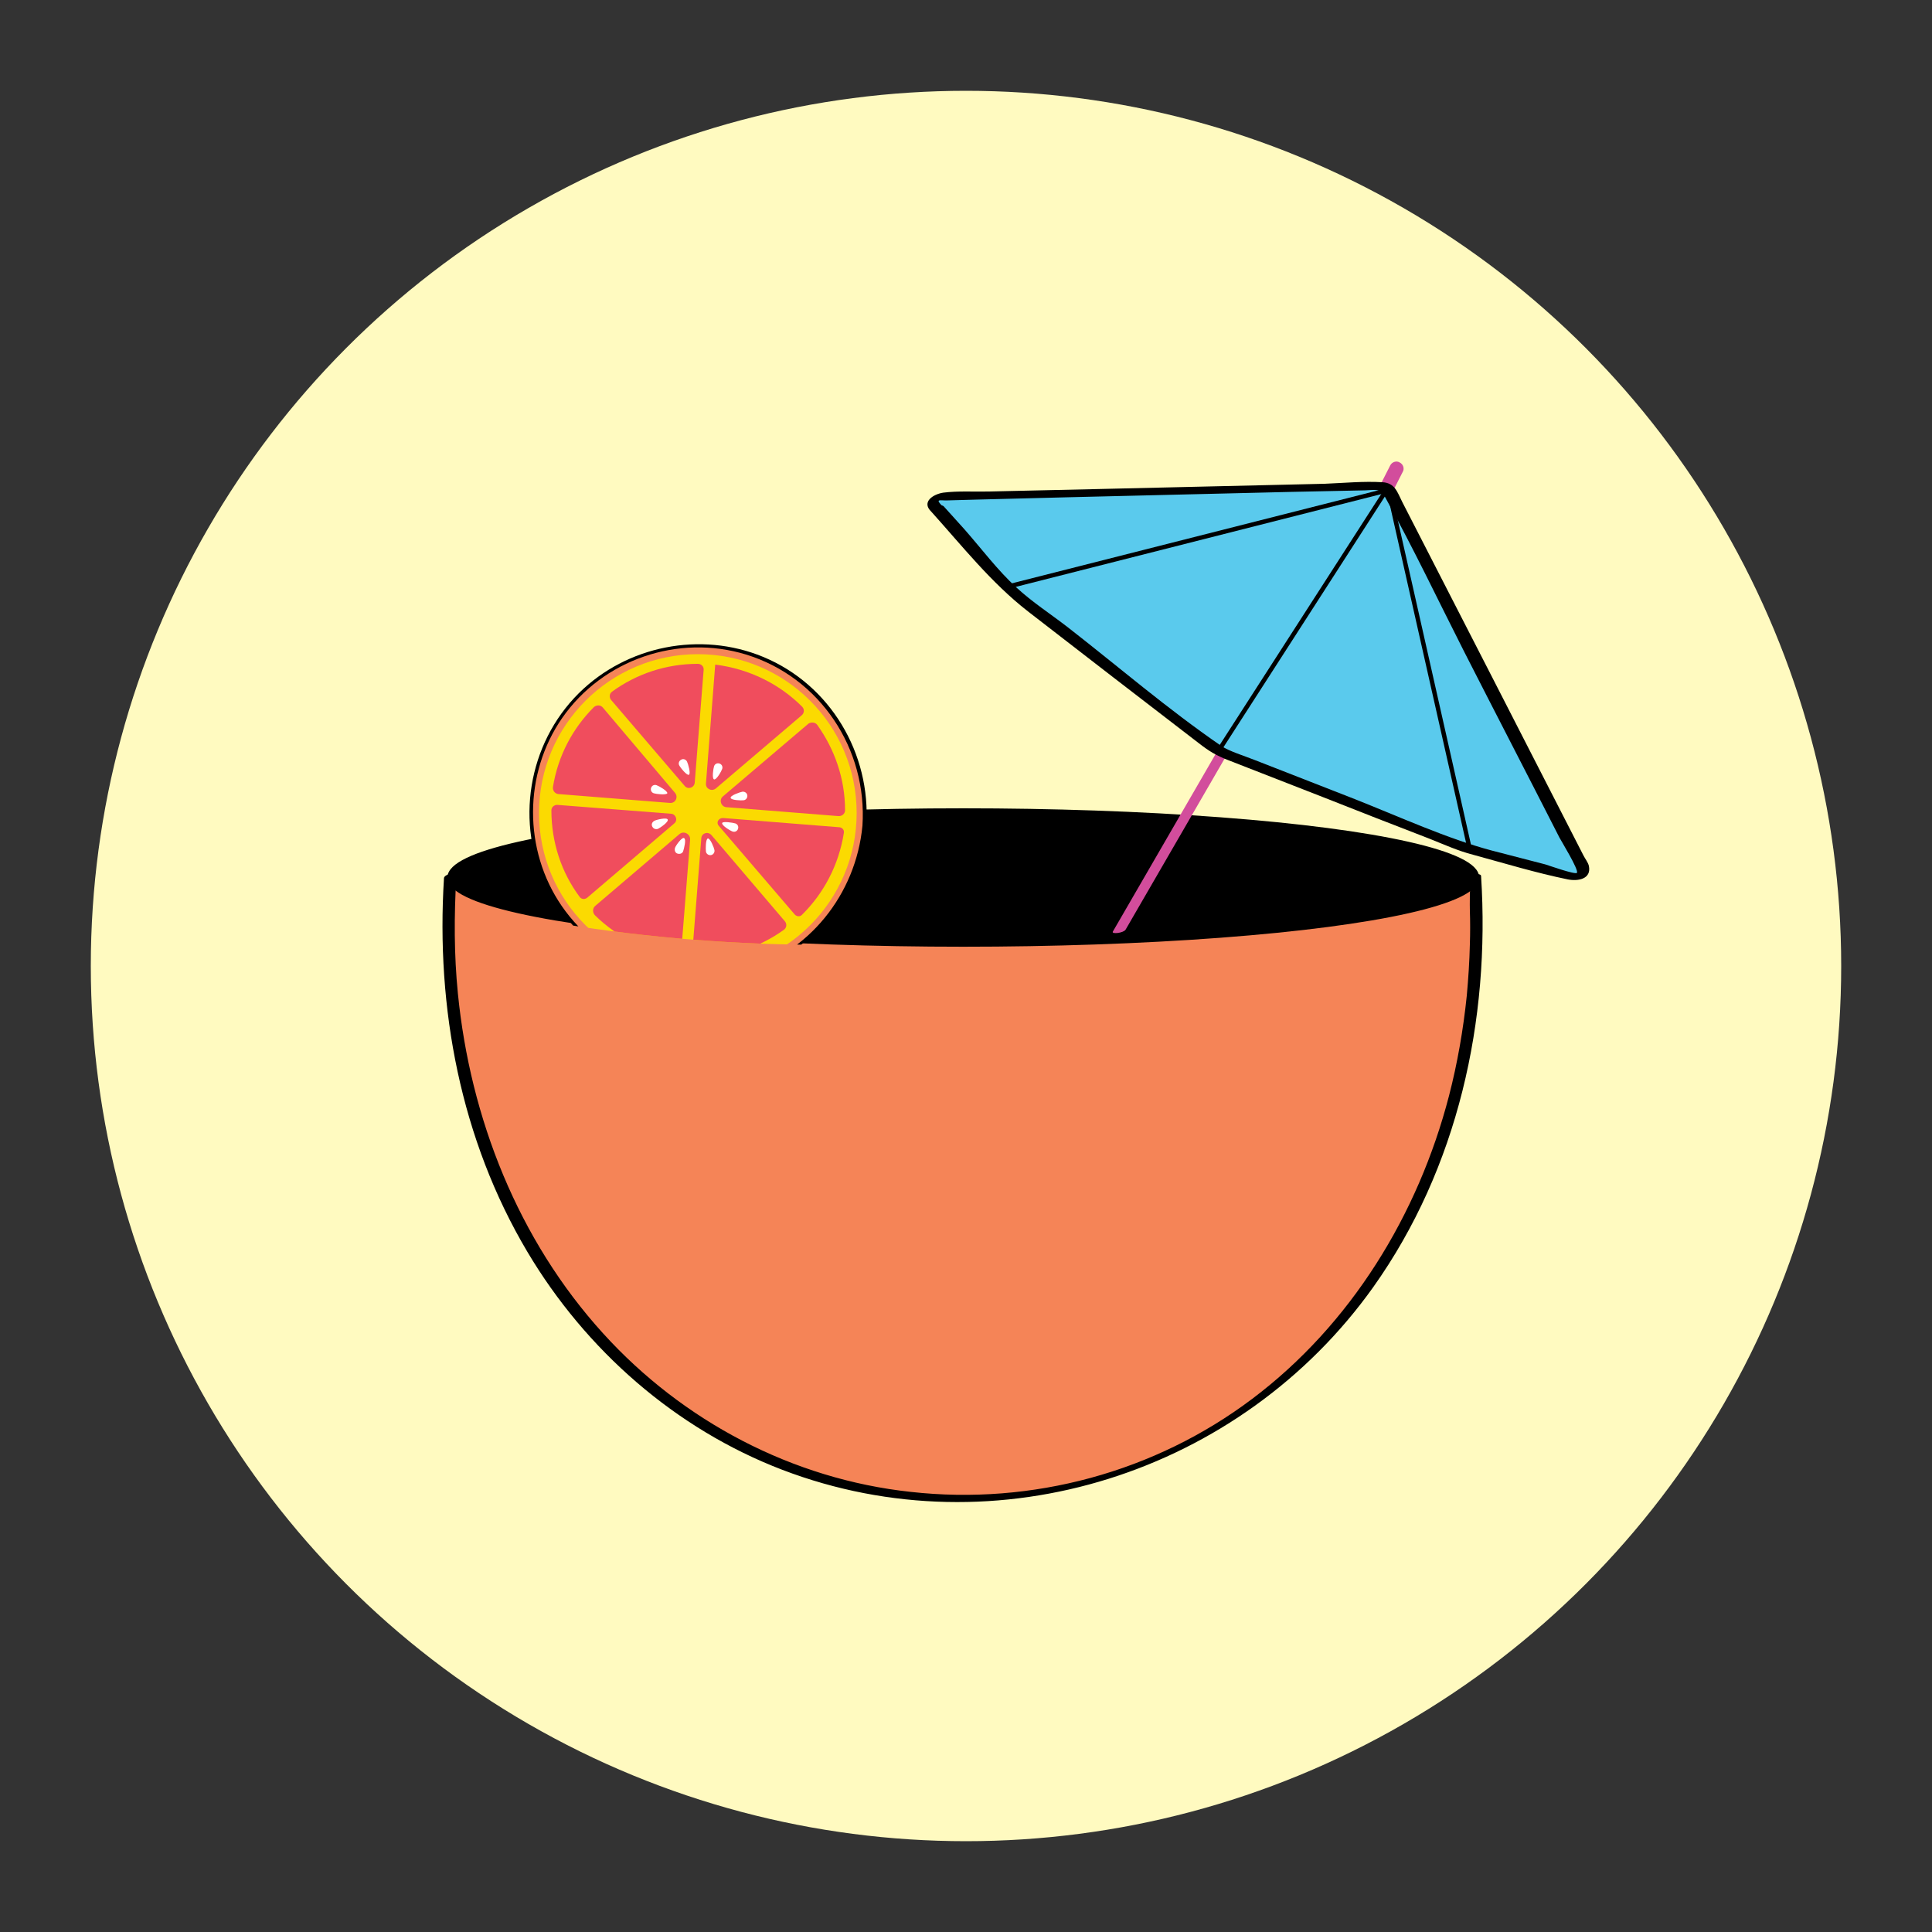 <?xml version="1.0" encoding="utf-8"?>
<!-- Generator: Adobe Illustrator 18.1.1, SVG Export Plug-In . SVG Version: 6.00 Build 0)  -->
<svg version="1.1" id="Layer_1" xmlns="http://www.w3.org/2000/svg" xmlns:xlink="http://www.w3.org/1999/xlink" x="0px" y="0px"
	 viewBox="0 0 500 500" enable-background="new 0 0 500 500" xml:space="preserve">
<rect x="0" y="0" width="500" height="500" fill="#333333" stroke="none"/>
<g>
	<circle fill="#FFFAC0" cx="250" cy="250" r="226.5"/>
</g>
<g>
	<path fill="#D24D9C" stroke="#D24D9C" stroke-width="1.137" stroke-miterlimit="10" d="M357.6,128.7L357.6,128.7
		c-0.6-0.3-0.9-1.1-0.5-1.7l3.2-6.3c0.3-0.6,1.1-0.9,1.7-0.5l0,0c0.6,0.3,0.9,1.1,0.5,1.7l-3.2,6.3
		C359,128.8,358.2,129.1,357.6,128.7z"/>
	<g>
		<path fill="#F58457" d="M116.5,227.1c-0.3,4.2-0.5,8.3-0.5,12.6c0,86.5,59.6,148.2,133,148.2s133-61.7,133-148.2
			c0-4.2-0.2-8.4-0.5-12.6H116.5z"/>
		<g>
			<path d="M114.9,227.3c-2.1,33.6,4.3,67.6,21.6,96.7c15.1,25.4,38.3,45.8,66,56.4c55.5,21.2,118.7,0.7,152.9-47.3
				c21.9-30.8,30.3-69,27.9-106.4c0-0.4-0.7-0.5-1-0.5c-29.9,0-59.9,0-89.8,0c-47.5,0-95,0-142.5,0c-10.9,0-21.9,0-32.8,0
				c-1.3,0-3.5,1.9-1.3,1.9c26.5,0,53,0,79.5,0c45.6,0,91.3,0,136.9,0c14.1,0,28.2,0,42.3,0c1.1,0,5.5-0.7,6.4,0
				c-0.8-0.6-0.6,7.1-0.6,7.5c0.1,2.9,0.1,5.9,0,8.8c-0.1,4.4-0.4,8.9-0.8,13.3c-0.9,8.7-2.4,17.4-4.6,25.9
				c-8,30.8-25.4,59.2-50.9,78.4c-25.2,19-57,27.6-88.4,24.1c-30.6-3.3-59-18.3-79.6-41c-22-24.2-34.4-55.7-37.6-88
				c-1-10-1-20.1-0.4-30.2C118.3,225.5,114.9,226.2,114.9,227.3z"/>
		</g>
	</g>
	<ellipse stroke="#000000" stroke-width="1.224" stroke-miterlimit="10" cx="249.3" cy="227.1" rx="132.9" ry="17.3"/>
	<g>
		<defs>
			
				<ellipse id="SVGID_3_" transform="matrix(0.997 7.896806e-002 -7.896806e-002 0.997 16.491 -13.805)" cx="182.8" cy="201.6" rx="132.9" ry="41.7"/>
		</defs>
		<clipPath id="SVGID_2_">
			<use xlink:href="#SVGID_3_"  overflow="visible"/>
		</clipPath>
		<g clip-path="url(#SVGID_2_)">
			<g>
				<g>
					<circle fill="#F58457" cx="180.6" cy="210.3" r="43.2"/>
					<g>
						<path d="M223.2,213.7c-1.7,17.8-13.9,33.1-31.3,37.9c-17.4,4.8-36.3-2.3-46.5-17.1c-10-14.5-9.9-34.3,0.1-48.7
							c10.5-15.1,30-21.8,47.6-16.4C212.3,175.3,224.5,193.9,223.2,213.7c0,0.5,1,0.4,1-0.1c1.2-18.6-9.3-36.4-26.7-43.6
							c-16.2-6.7-35.3-2.9-47.7,9.4c-13.2,13.1-16.6,33.8-8.2,50.4c8.3,16.6,26.8,26.2,45.2,23.5c20.2-2.9,35.5-19.6,37.4-39.8
							C224.2,213.1,223.3,213.2,223.2,213.7z"/>
					</g>
				</g>
				<g>
					<circle fill="#FBDA01" cx="180.6" cy="210.4" r="41.1"/>
				</g>
				<path fill="#F04D5D" d="M142.7,209.7c0,8.3,2.6,16.1,7.3,22.4c0.5,0.7,1.4,0.7,2,0.2l22.5-19.2c1-0.8,0.4-2.4-0.8-2.5l-29.5-2.3
					C143.4,208.3,142.7,208.9,142.7,209.7z M142.7,208.2"/>
				<path fill="#F04D5D" d="M185.1,172l-2.4,30.8c-0.1,1.3,1.4,2.1,2.5,1.3l22.3-19c0.7-0.6,0.7-1.6,0.1-2.2
					C201.7,177,193.9,173.1,185.1,172L185.1,172z M185.1,172"/>
				<path fill="#F04D5D" d="M153.7,183c-5.5,5.5-9.3,12.6-10.6,20.7c-0.1,0.9,0.5,1.7,1.4,1.8l28.9,2.3c1.4,0.1,2.2-1.5,1.3-2.6
					L156,183.1C155.4,182.4,154.4,182.4,153.7,183z M154.9,181.8"/>
				<path fill="#F04D5D" d="M179.8,202.5l2.3-29.1c0.1-0.9-0.6-1.6-1.5-1.6c-8.2,0-15.9,2.6-22.2,7.2c-0.7,0.5-0.8,1.5-0.2,2.2
					l19,22.2C178,204.4,179.7,203.9,179.8,202.5z M179.5,206.2"/>
				<path fill="#F04D5D" d="M176.2,247.5l2.4-30.2c0.1-1.5-1.7-2.4-2.8-1.4l-21.7,18.5c-0.8,0.6-0.8,1.8-0.1,2.5
					C159.8,242.6,167.5,246.5,176.2,247.5L176.2,247.5z M176.2,247.5"/>
				<path fill="#F04D5D" d="M218.7,209.7c0-8.2-2.7-15.8-7.2-22.1c-0.5-0.7-1.6-0.8-2.3-0.3l-22.1,18.8c-1.1,0.9-0.5,2.7,0.9,2.8
					l28.9,2.3C217.9,211.3,218.7,210.6,218.7,209.7z M218.7,211.3"/>
				<path fill="#F04D5D" d="M180.7,247.8c8.2,0,16-2.7,22.2-7.2c0.7-0.5,0.8-1.5,0.2-2.2l-19-22.3c-0.9-1-2.5-0.5-2.6,0.8l-2.3,29.2
					C179.2,247,179.9,247.8,180.7,247.8z M179.1,247.8"/>
				<path fill="#F04D5D" d="M186,213.7l19.7,23c0.5,0.5,1.3,0.6,1.8,0.1c5.7-5.6,9.6-13,10.9-21.3c0.1-0.7-0.4-1.3-1.1-1.4
					l-30.2-2.4C185.9,211.7,185.3,212.9,186,213.7z M184.1,211.5"/>
			</g>
			<path fill="#FFFFFF" d="M184.8,198.3c0.2-0.6,0.8-0.9,1.4-0.7c0.6,0.2,0.9,0.8,0.7,1.4c-0.2,0.6-1.5,2.9-2.1,2.7
				S184.6,198.9,184.8,198.3z"/>
			<path fill="#FFFFFF" d="M192.1,204.9c0.6-0.1,1.2,0.3,1.3,0.9c0.1,0.6-0.3,1.2-0.9,1.3c-0.6,0.1-3.3,0-3.4-0.6
				C188.9,205.9,191.5,205,192.1,204.9z"/>
			<path fill="#FFFFFF" d="M190.3,213.1c0.6,0.2,0.9,0.8,0.7,1.4s-0.8,0.9-1.4,0.7c-0.6-0.2-2.9-1.6-2.7-2.2
				C187,212.5,189.7,212.9,190.3,213.1z"/>
			<path fill="#FFFFFF" d="M175.8,198.1c-0.3-0.5-0.1-1.2,0.5-1.5c0.5-0.3,1.2-0.1,1.5,0.5s1,3.1,0.5,3.4S176.1,198.7,175.8,198.1z"
				/>
			<path fill="#FFFFFF" d="M169.2,205.3c-0.6-0.2-0.9-0.8-0.7-1.4s0.8-0.9,1.4-0.7s2.9,1.5,2.8,2.1
				C172.4,205.8,169.8,205.5,169.2,205.3z"/>
			<path fill="#FFFFFF" d="M170.3,214.5c-0.6,0.2-1.2,0-1.5-0.6s0-1.2,0.6-1.5s3.2-0.9,3.4-0.3C173.1,212.7,170.9,214.2,170.3,214.5
				z"/>
			<path fill="#FFFFFF" d="M176.8,220.3c-0.2,0.6-0.9,0.8-1.5,0.6c-0.6-0.2-0.8-0.9-0.6-1.5c0.2-0.6,1.8-2.8,2.3-2.5
				C177.7,217.1,177,219.7,176.8,220.3z"/>
			<path fill="#FFFFFF" d="M184.9,220c0.1,0.6-0.3,1.2-0.9,1.3c-0.6,0.1-1.2-0.3-1.3-0.9c-0.1-0.6-0.1-3.3,0.5-3.4
				C183.8,216.9,184.8,219.4,184.9,220z"/>
		</g>
	</g>
	<g>
		<g>
			<path fill="#D24D9C" d="M324,178.9c-12,20.7-24,41.5-36,62.2c-0.4,0.7,2.7,0.4,3.3-0.5c12-20.7,24-41.5,36-62.2
				C327.7,177.8,324.6,178,324,178.9L324,178.9z"/>
		</g>
	</g>
	<g>
		<path fill="#5ACAED" d="M242.5,131.8l18,20.2l0.6,0.7l54.1,41.8l65.1,25.5l26.7,7c1.5,0.9,3.1-0.7,2.4-2.3l-50.1-97.8
			c-0.3-0.6-0.9-0.9-1.6-0.9l-114.5,2.7C241.6,128.6,241,130.9,242.5,131.8z"/>
		<g>
			<path d="M241,132.4c8.1,9,15.5,18.4,25,25.8c14.7,11.4,29.5,22.8,44.2,34.1c2.7,2.1,4.5,3.2,7.6,4.4c8.2,3.2,16.4,6.4,24.6,9.6
				c9.1,3.6,18.3,7.2,27.4,10.7c3.8,1.5,7.5,3.2,11.4,4.2c8.1,2.2,16.3,4.7,24.6,6.4c2.6,0.5,6.1-0.1,5.4-3.5
				c-0.2-0.9-1-1.9-1.4-2.7c-7.7-15.1-15.5-30.2-23.2-45.3c-7.9-15.4-15.8-30.8-23.7-46.2c-1.3-2.6-1.9-4.9-5.1-5.1
				c-4.9-0.3-10,0.2-15,0.4c-20.1,0.5-40.2,0.9-60.2,1.4c-8.9,0.2-17.7,0.4-26.6,0.6c-3.9,0.1-8-0.2-11.9,0.3
				C241.5,127.9,238.4,129.9,241,132.4c0.9,0.9,4-0.4,3-1.3c-2.2-2.2-0.7-1.5,1.3-1.6c2.4-0.1,4.8-0.1,7.2-0.2
				c7.9-0.2,15.8-0.4,23.6-0.6c19.4-0.5,38.7-0.9,58.1-1.4c6.4-0.1,12.7-0.3,19.1-0.4c2.9-0.1,3.9-0.6,5.3,2
				c7.2,13,13.6,26.5,20.3,39.7c8.2,16.1,16.5,32.1,24.7,48.2c0.3,0.6,5.1,8.4,4.5,9.1c-0.5,0.5-7.5-2-8.2-2.2
				c-4.6-1.2-9.3-2.4-13.9-3.6c-11.3-3-23.8-8.7-35.4-13.3c-8.5-3.3-17.1-6.7-25.6-10c-3-1.2-7-2.4-9-3.8
				c-13.7-9.4-26.6-20.5-39.7-30.7c-4.4-3.4-9.2-6.5-13.3-10.3c-4.8-4.4-9-10-13.3-14.9c-1.8-2-3.7-4.1-5.5-6.1
				C243.2,130.2,240.1,131.4,241,132.4z"/>
		</g>
	</g>
	<line fill="none" stroke="#000000" stroke-width="1.137" stroke-miterlimit="10" x1="260.5" y1="151.9" x2="359.4" y2="126.8"/>
	<line fill="none" stroke="#000000" stroke-width="1.137" stroke-miterlimit="10" x1="359.4" y1="126.8" x2="380.4" y2="219.9"/>
	<line fill="none" stroke="#000000" stroke-width="1.137" stroke-miterlimit="10" x1="315.3" y1="194.4" x2="359.4" y2="125.9"/>
</g>
</svg>

